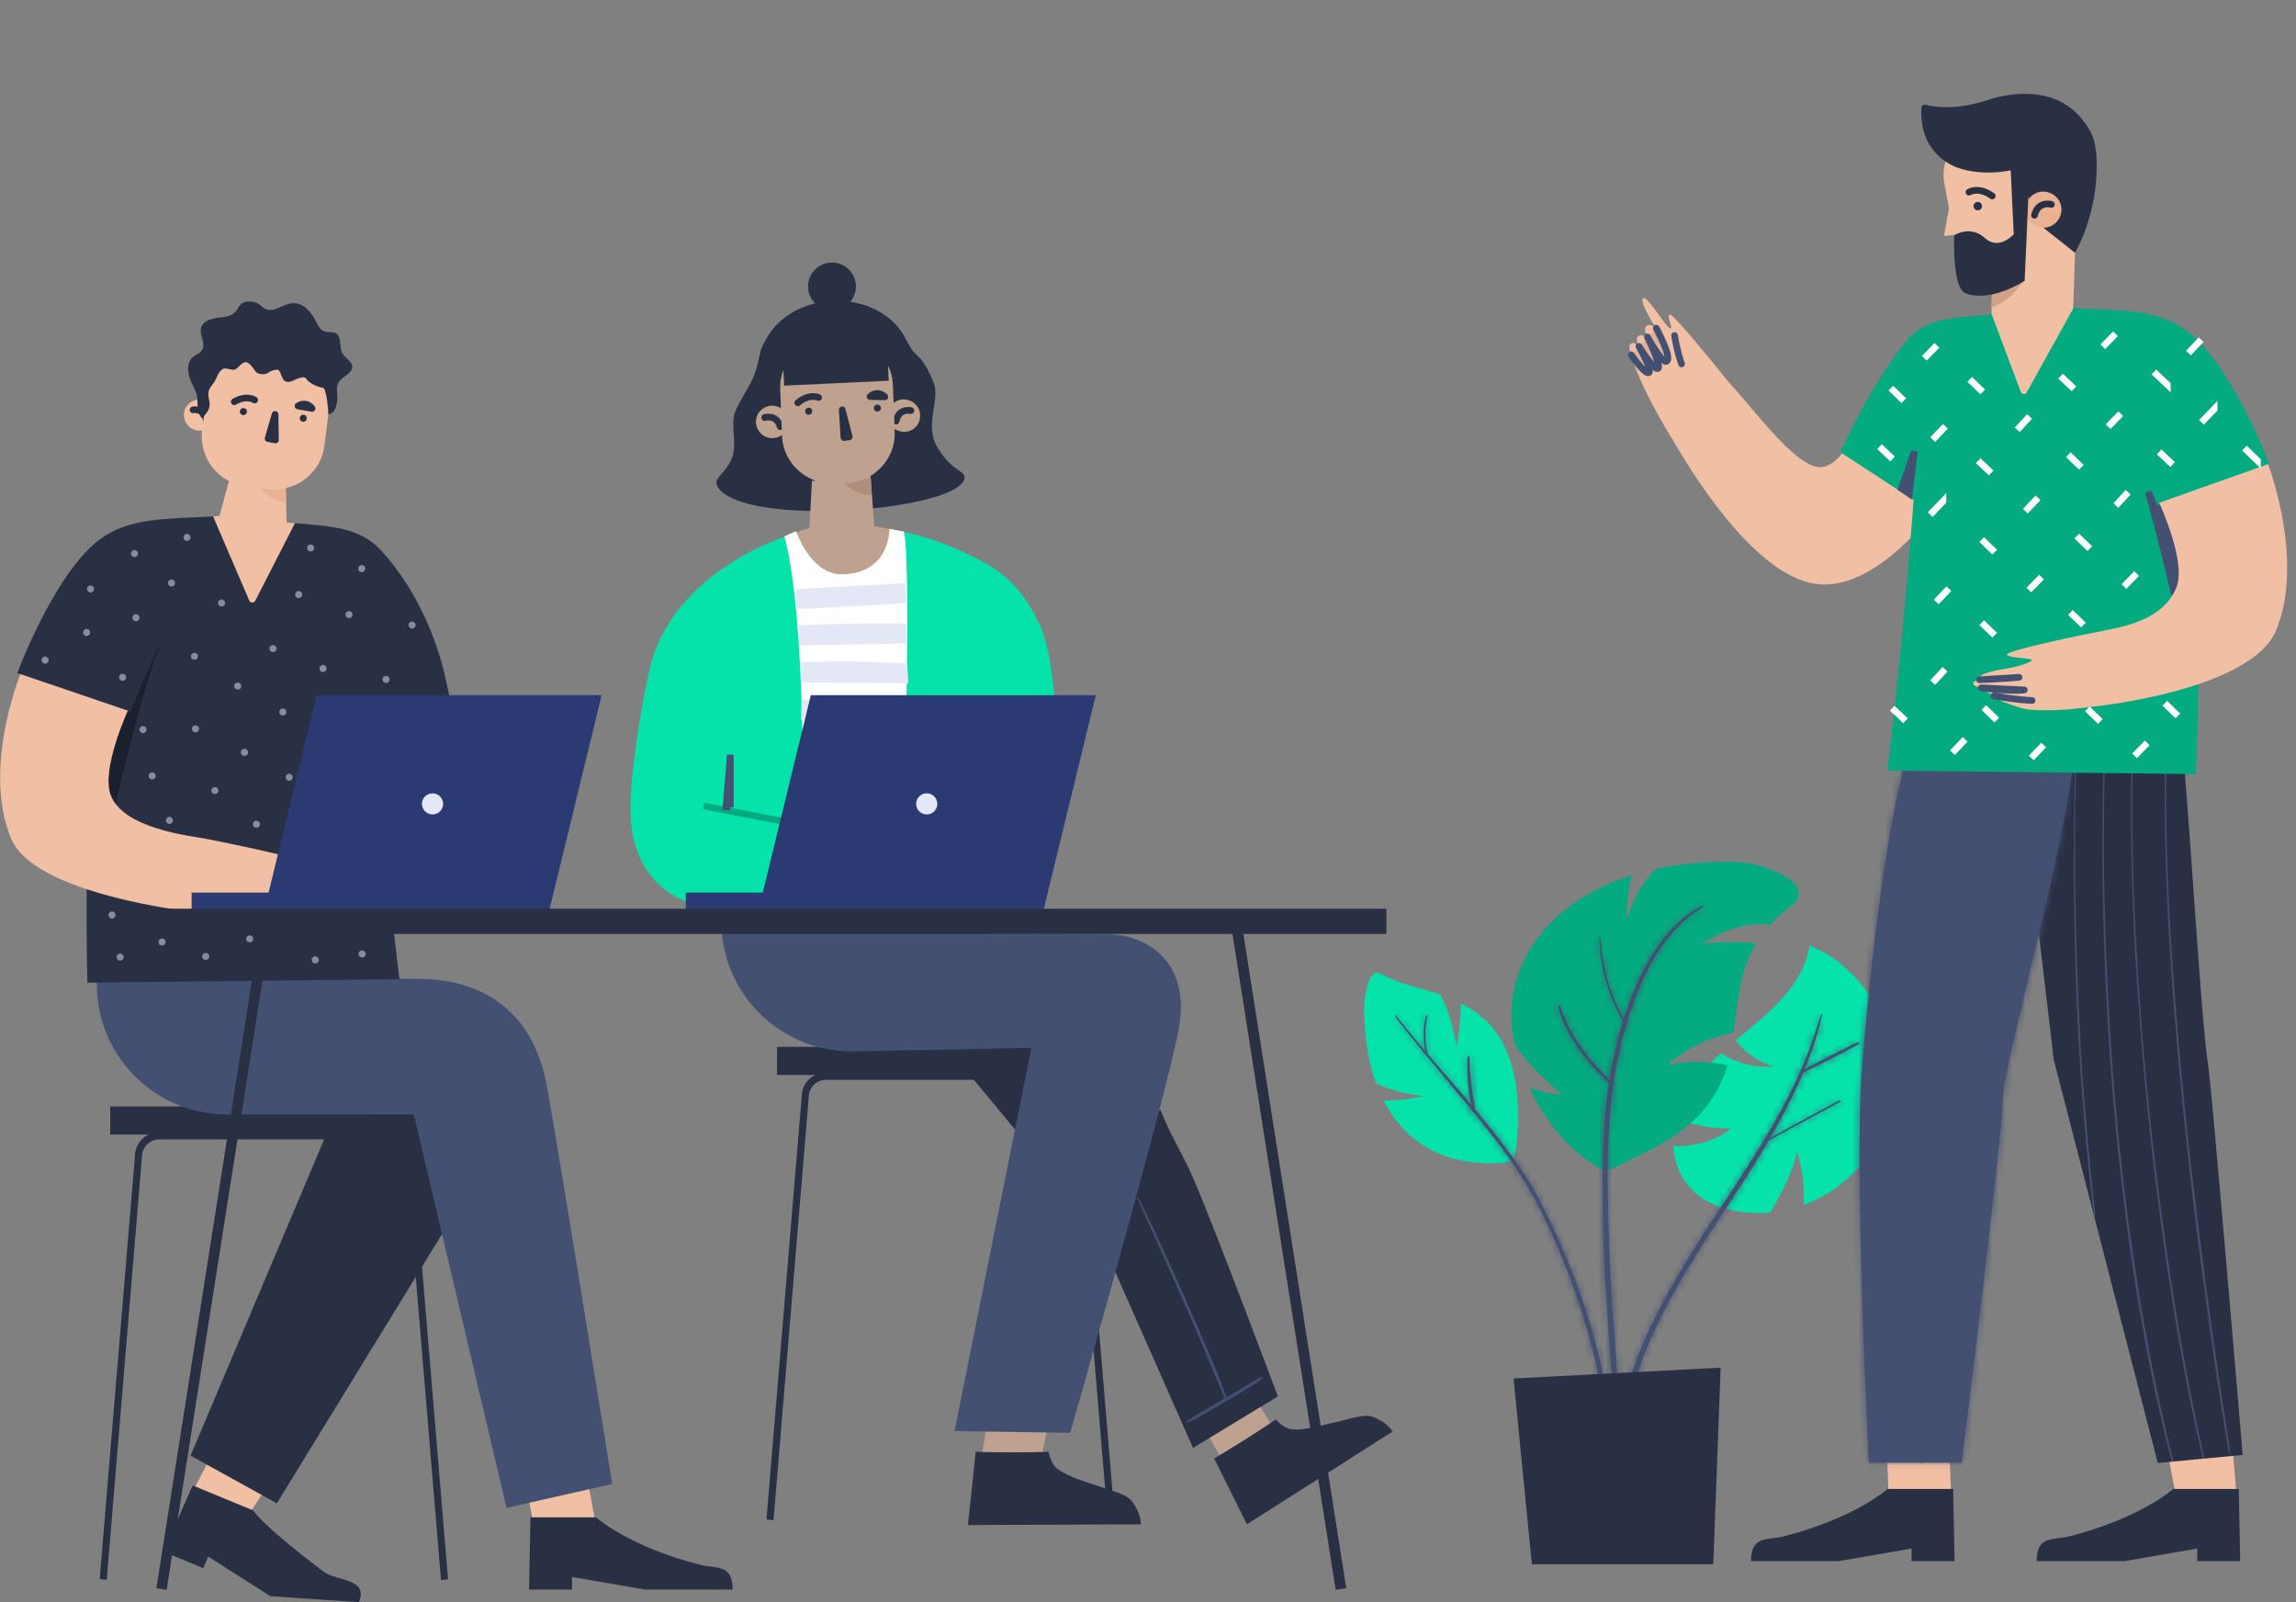 <svg viewBox="0 0 344 240" fill="none" xmlns="http://www.w3.org/2000/svg"><rect x="0" y="0" width="344" height="240" fill="#808080" stroke="none"/><g clip-path="url(#a)"><path d="m78.739 222.145 1.108 5.671 9.235-.472-.791-4.307" fill="#F0BFA4"/><path fill-rule="evenodd" clip-rule="evenodd" d="M89.24 227.239s4.75 4.358 15.569 7.142c2.375.63 4.961-.21 4.961 3.728H96.629l-10.924-1.89v1.89h-6.439l.212-10.818h9.763v-.052Z" fill="#293044"/><path d="M260.07 155.816c1.372 1.943 3.377 3.256 5.699 3.939-1.213.105-2.427 0-3.588-.21-1.531-.315-3.008-.893-4.328-1.786-3.008 2.731-5.647 5.724-6.702 9.663 1.267.578 2.639.998 3.958 1.261 1.425.262 2.85.42 4.275.367-2.481 1.943-5.594 2.731-8.708 2.626.317 4.569 3.166 8.508 9.024 9.663 1.847.368 3.747.473 5.542.263 1.688-2.836 3.272-5.882 4.01-9.086.792 2.574 1.161 5.304.95 7.983 6.439-2.363 11.769-8.088 13.299-15.703 2.006-9.978-4.274-19.956-12.401-23.159 0 .157-.053.262-.053.42-1.161 5.934-6.175 9.768-10.977 13.759Z" fill="#05E3AB"/><path d="M269.516 133.707c0 .735-.369 1.47-1.055 1.943-1.319.945-2.375 1.891-3.272 2.888a14.119 14.119 0 0 0-1.478-.105c-3.008 0-6.121 1.366-8.813 2.889 1.478-.105 2.955-.21 4.433-.21 1.267 0 2.48.052 3.747.262-2.533 4.202-2.691 8.771-3.325 13.287-3.641.735-7.283 2.416-9.974 4.936 1.478-.367 3.008-.525 4.591-.525 1.478 0 3.008.158 4.433.525-1.425 4.779-4.538 9.401-12.824 13.287-1.741.84-3.483 1.786-5.277 2.521-.053.052-.106.052-.211.105-.053-.053-.159-.053-.211-.105-5.067-2.836-8.866-7.51-11.136-12.446 1.584.525 3.272.84 5.014 1.05-2.744-2.153-5.172-4.622-7.177-7.405a22.03 22.03 0 0 1-.528-4.779c0-8.035 5.7-16.805 17.996-20.691a25.73 25.73 0 0 0-.686 5.986v.578a16.767 16.767 0 0 1 4.274-7.51c3.272-.735 6.967-1.103 11.03-1.103 4.803-.105 10.449 2.521 10.449 4.622Z" fill="#04AA80"/><path d="M227.456 167.422c0 2.101-.212 4.202-.634 6.25 0 .105-.052.157-.052.262h-.106c-1.108.21-2.217.315-3.378.315-7.81 0-13.035-3.623-15.99-9.4h.58c1.848 0 3.695-.263 5.489-.683-2.48-.21-4.908-.84-7.177-1.838-1.214-3.308-1.795-7.195-1.795-11.396 0-1.365.528-5.199 1.9-5.199.422 0 .897.263 1.267.473 2.058 1.155 5.119 1.733 8.233 2.783 1.319 2.468 2.005 5.094 2.427 7.878.422-2.049.633-4.149.633-6.25v-.315c4.645 2.258 8.603 6.67 8.603 17.12Z" fill="#05E3AB"/><mask id="b" fill="#fff"><path d="M272.841 151.982c-.739 2.259-1.478 4.569-2.375 6.775a73.01 73.01 0 0 1-3.061 6.512c-2.216 4.254-4.802 8.298-7.441 12.341-2.638 4.044-5.33 8.035-7.81 12.184-2.481 4.149-4.803 8.455-6.597 12.972-1.741 4.411-3.008 9.085-3.377 13.812-.053.577-.053 1.208-.053 1.785 0 .525.739.525.791 0 .106-1.208.159-2.416.317-3.571.158-1.155.369-2.363.581-3.519.475-2.31 1.161-4.568 1.952-6.827 1.636-4.516 3.853-8.875 6.28-13.024 2.428-4.148 5.067-8.14 7.705-12.184 2.639-4.043 5.225-8.087 7.441-12.341 1.109-2.101 2.164-4.254 3.061-6.407.897-2.153 1.742-4.411 2.322-6.722.159-.578.264-1.155.37-1.68.211-.211-.053-.263-.106-.106Z"/></mask><path d="M272.841 151.982c-.739 2.259-1.478 4.569-2.375 6.775a73.01 73.01 0 0 1-3.061 6.512c-2.216 4.254-4.802 8.298-7.441 12.341-2.638 4.044-5.33 8.035-7.81 12.184-2.481 4.149-4.803 8.455-6.597 12.972-1.741 4.411-3.008 9.085-3.377 13.812-.053.577-.053 1.208-.053 1.785 0 .525.739.525.791 0 .106-1.208.159-2.416.317-3.571.158-1.155.369-2.363.581-3.519.475-2.31 1.161-4.568 1.952-6.827 1.636-4.516 3.853-8.875 6.28-13.024 2.428-4.148 5.067-8.14 7.705-12.184 2.639-4.043 5.225-8.087 7.441-12.341 1.109-2.101 2.164-4.254 3.061-6.407.897-2.153 1.742-4.411 2.322-6.722.159-.578.264-1.155.37-1.68.211-.211-.053-.263-.106-.106Z" fill="#445072"/><path d="m267.405 165.269-.884-.466-.002.004.886.462Zm-21.848 37.497-.929-.369-.001.002.93.367Zm-3.377 13.812.995.091.002-.013-.997-.078Zm.738 1.785.995.1.002-.013-.997-.087Zm.898-7.09-.98-.201-.002.011-.002.011.984.179Zm1.952-6.827-.94-.34-.004.01.944.33Zm21.426-37.549-.884-.466-.002.004.886.462Zm5.383-13.129-.964-.264-.003.01-.003.01.97.244Zm.37-1.68-.706-.709-.215.214-.06.297.981.198Zm-1.056-.416c-.743 2.27-1.47 4.542-2.351 6.708l1.853.754c.913-2.246 1.664-4.595 2.399-6.841l-1.901-.621Zm-2.351 6.708c-.882 2.169-1.923 4.345-3.019 6.423l1.769.933c1.12-2.124 2.191-4.36 3.103-6.602l-1.853-.754Zm-3.021 6.427c-2.192 4.206-4.754 8.214-7.392 12.257l1.675 1.093c2.639-4.044 5.249-8.124 7.49-12.426l-1.773-.924Zm-7.392 12.257c-2.628 4.027-5.338 8.046-7.832 12.217l1.717 1.026c2.467-4.126 5.14-8.089 7.79-12.15l-1.675-1.093Zm-7.832 12.217c-2.494 4.172-4.845 8.53-6.667 13.116l1.858.738c1.767-4.447 4.059-8.702 6.526-12.828l-1.717-1.026Zm-6.668 13.118c-1.768 4.478-3.065 9.251-3.444 14.101l1.994.156c.359-4.604 1.595-9.179 3.31-13.523l-1.86-.734Zm-3.443 14.088c-.058.631-.057 1.308-.057 1.876h2c0-.587.001-1.17.048-1.694l-1.991-.182Zm-.057 1.876c0 .382.142.753.432 1.025.277.26.625.369.944.369.655 0 1.328-.472 1.41-1.294l-1.99-.2a.586.586 0 0 1 .58-.506c.127 0 .287.044.424.172.15.141.2.315.2.434h-2Zm2.788.087c.111-1.269.157-2.396.311-3.522l-1.982-.272c-.162 1.185-.222 2.474-.322 3.62l1.993.174Zm.311-3.522a80.8 80.8 0 0 1 .573-3.475l-1.967-.359a82.621 82.621 0 0 0-.588 3.562l1.982.272Zm.569-3.453c.463-2.252 1.134-4.464 1.917-6.698l-1.888-.661c-.8 2.283-1.501 4.586-1.988 6.956l1.959.403Zm1.913-6.688c1.609-4.441 3.795-8.743 6.203-12.86l-1.726-1.01c-2.446 4.181-4.694 8.597-6.357 13.189l1.88.681Zm6.203-12.86c2.413-4.122 5.035-8.09 7.68-12.142l-1.675-1.093c-2.633 4.035-5.288 8.05-7.731 12.225l1.726 1.01Zm7.68-12.142c2.639-4.044 5.249-8.124 7.49-12.426l-1.773-.924c-2.192 4.206-4.754 8.214-7.392 12.257l1.675 1.093Zm7.488-12.421c1.117-2.117 2.187-4.299 3.099-6.489l-1.846-.769c-.882 2.116-1.922 4.24-3.022 6.325l1.769.933Zm3.099-6.489c.906-2.173 1.771-4.483 2.369-6.863l-1.94-.488c-.563 2.242-1.386 4.448-2.275 6.582l1.846.769Zm2.364-6.843c.17-.62.284-1.246.385-1.747l-1.961-.395c-.11.549-.207 1.079-.353 1.614l1.929.528Zm.11-1.236c.112-.111.32-.349.367-.708a1.057 1.057 0 0 0-.634-1.111c-.633-.27-1.298.108-1.492.688l1.896.635a.878.878 0 0 1-1.188.517.944.944 0 0 1-.566-.984c.038-.295.2-.448.206-.454l1.411 1.417Z" fill="#445072" mask="url(#b)"/><mask id="c" fill="#fff"><path d="M254.951 135.702c-4.75 2.521-7.811 7.3-9.869 12.079-2.164 4.989-3.483 10.398-4.222 15.808-.686 5.356-.791 10.818-.739 16.227.053 6.145.37 12.289.792 18.433.369 5.515.844 11.029 1.372 16.491l.158 1.733c.053.525.898.525.845 0-.528-5.305-1.003-10.556-1.372-15.86a348.74 348.74 0 0 1-.95-18.171c-.159-5.567-.159-11.134.369-16.7.475-5.199 1.583-10.451 3.378-15.388 1.794-4.989 4.485-10.188 8.866-13.444.475-.367 1.002-.683 1.53-.998.158-.105 0-.315-.158-.21Z"/></mask><path d="M254.951 135.702c-4.75 2.521-7.811 7.3-9.869 12.079-2.164 4.989-3.483 10.398-4.222 15.808-.686 5.356-.791 10.818-.739 16.227.053 6.145.37 12.289.792 18.433.369 5.515.844 11.029 1.372 16.491l.158 1.733c.053.525.898.525.845 0-.528-5.305-1.003-10.556-1.372-15.86a348.74 348.74 0 0 1-.95-18.171c-.159-5.567-.159-11.134.369-16.7.475-5.199 1.583-10.451 3.378-15.388 1.794-4.989 4.485-10.188 8.866-13.444.475-.367 1.002-.683 1.53-.998.158-.105 0-.315-.158-.21Z" fill="#445072"/><path d="m254.951 135.702.469.884.043-.023.041-.027-.553-.834Zm-9.869 12.079.917.398.002-.002-.919-.396Zm-4.222 15.808-.991-.136-.001.009.992.127Zm-.739 16.227 1-.008v-.002l-1 .01Zm.792 18.433.998-.066v-.002l-.998.068Zm1.372 16.491.996-.091-.001-.006-.995.097Zm.158 1.733-.996.091.001.009.995-.1Zm.845 0-.995.099v.001l.995-.1Zm-1.372-15.86.997-.07v-.009l-.997.079Zm-.95-18.171.999-.026v-.002l-.999.028Zm.369-16.7.996.094v-.003l-.996-.091Zm3.378-15.388.939.342.002-.003-.941-.339Zm8.866-13.444.596.803.008-.006.008-.006-.612-.791Zm1.53-.998.513.859.02-.012.02-.013-.553-.834Zm-.627-1.093c-5.049 2.68-8.227 7.711-10.318 12.567l1.837.791c2.025-4.703 4.968-9.229 9.419-11.591l-.938-1.767Zm-10.317 12.564c-2.209 5.093-3.548 10.595-4.296 16.07l1.982.271c.73-5.343 2.03-10.659 4.148-15.545l-1.834-.796Zm-4.297 16.079c-.695 5.424-.8 10.939-.747 16.364l2-.02c-.052-5.394.054-10.802.731-16.09l-1.984-.254Zm-.747 16.363c.053 6.172.371 12.338.794 18.493l1.996-.137c-.422-6.134-.737-12.257-.79-18.373l-2 .017Zm.794 18.491c.37 5.527.846 11.051 1.375 16.52l1.99-.193a560.44 560.44 0 0 1-1.369-16.46l-1.996.133Zm1.374 16.515.159 1.733 1.991-.182-.158-1.733-1.992.182Zm.159 1.742c.092.913.886 1.293 1.457 1.293.298 0 .658-.091.951-.356.324-.294.469-.712.427-1.137l-1.99.2a.668.668 0 0 1 .222-.547.586.586 0 0 1 .39-.16c.091 0 .202.027.308.108.123.094.21.242.225.399l-1.99.2Zm2.835-.199c-.527-5.299-1.001-10.54-1.37-15.831l-1.995.139c.37 5.318.846 10.58 1.375 15.89l1.99-.198Zm-1.37-15.84a347.75 347.75 0 0 1-.948-18.118l-1.999.052c.159 6.057.476 12.166.953 18.223l1.994-.157Zm-.948-18.12c-.158-5.551-.156-11.071.366-16.578l-1.991-.189c-.534 5.627-.533 11.241-.374 16.823l1.999-.056Zm.366-16.581c.468-5.122 1.559-10.288 3.321-15.137l-1.879-.683c-1.826 5.024-2.952 10.361-3.434 15.638l1.992.182Zm3.323-15.14c1.772-4.928 4.379-9.901 8.521-12.98l-1.193-1.605c-4.618 3.433-7.394 8.858-9.21 13.908l1.882.677Zm8.537-12.992c.419-.324.893-.609 1.431-.93l-1.026-1.717c-.518.309-1.099.655-1.629 1.065l1.224 1.582Zm1.471-.955a1.122 1.122 0 0 0 .285-1.619 1.14 1.14 0 0 0-1.549-.258l1.106 1.667a.86.86 0 0 1-1.154-.206.874.874 0 0 1-.165-.659.865.865 0 0 1 .371-.592l1.106 1.667Z" fill="#445072" mask="url(#c)"/><mask id="d" fill="#fff"><path d="M239.646 140.534a24.9 24.9 0 0 0 3.589 12.499c.053.105.264 0 .211-.105a28.577 28.577 0 0 1-3.641-12.394c-.053-.105-.159-.105-.159 0Zm-6.121 10.136c.052.892.474 1.838.844 2.625.369.893.792 1.734 1.319 2.521.897 1.523 2.006 2.941 3.219 4.254.687.735 1.373 1.471 2.111 2.153.159.158.423-.105.264-.262-1.161-1.261-2.427-2.521-3.483-3.887-1.108-1.417-2.111-2.94-2.902-4.516a45.376 45.376 0 0 1-.634-1.523c-.211-.473-.316-.998-.58-1.47-.106 0-.158.052-.158.105Zm-24.488 1.575c1.214 1.733 2.586 3.309 3.906 4.937 1.53 1.89 3.113 3.728 4.644 5.619 3.166 3.729 6.28 7.51 9.077 11.501 3.008 4.359 5.33 9.138 7.335 14.022 1.9 4.674 3.536 9.505 4.75 14.442a72.58 72.58 0 0 1 1.742 9.558c.052.262.105.473.158.735 0 .315.528.315.528 0 0-.21.053-.473 0-.735 0-.263-.053-.578-.053-.84a26.984 26.984 0 0 0-.264-2.048c-.264-1.786-.633-3.519-1.055-5.252a97.567 97.567 0 0 0-4.381-13.969c-1.108-2.784-2.269-5.462-3.588-8.141-1.109-2.258-2.27-4.463-3.694-6.564-2.692-4.044-5.806-7.773-8.919-11.449-3.061-3.571-6.175-7.089-9.13-10.766-.317-.367-.581-.735-.897-1.102-.053-.158-.211-.053-.159.052Z"/></mask><path d="M239.646 140.534a24.9 24.9 0 0 0 3.589 12.499c.053.105.264 0 .211-.105a28.577 28.577 0 0 1-3.641-12.394c-.053-.105-.159-.105-.159 0Zm-6.121 10.136c.052.892.474 1.838.844 2.625.369.893.792 1.734 1.319 2.521.897 1.523 2.006 2.941 3.219 4.254.687.735 1.373 1.471 2.111 2.153.159.158.423-.105.264-.262-1.161-1.261-2.427-2.521-3.483-3.887-1.108-1.417-2.111-2.94-2.902-4.516a45.376 45.376 0 0 1-.634-1.523c-.211-.473-.316-.998-.58-1.47-.106 0-.158.052-.158.105Zm-24.488 1.575c1.214 1.733 2.586 3.309 3.906 4.937 1.53 1.89 3.113 3.728 4.644 5.619 3.166 3.729 6.28 7.51 9.077 11.501 3.008 4.359 5.33 9.138 7.335 14.022 1.9 4.674 3.536 9.505 4.75 14.442a72.58 72.58 0 0 1 1.742 9.558c.052.262.105.473.158.735 0 .315.528.315.528 0 0-.21.053-.473 0-.735 0-.263-.053-.578-.053-.84a26.984 26.984 0 0 0-.264-2.048c-.264-1.786-.633-3.519-1.055-5.252a97.567 97.567 0 0 0-4.381-13.969c-1.108-2.784-2.269-5.462-3.588-8.141-1.109-2.258-2.27-4.463-3.694-6.564-2.692-4.044-5.806-7.773-8.919-11.449-3.061-3.571-6.175-7.089-9.13-10.766-.317-.367-.581-.735-.897-1.102-.053-.158-.211-.053-.159.052Z" fill="#445072"/><path d="M239.646 140.534h-1v.012l1-.012Zm3.589 12.499.893-.449-.018-.036-.021-.035-.854.52Zm.211-.105.894-.449-.011-.022-.012-.021-.871.492Zm-3.641-12.394.998-.06-.013-.205-.092-.184-.893.449Zm-5.436 12.761.924-.382-.009-.021-.01-.021-.905.424Zm1.319 2.521.862-.507-.015-.025-.016-.024-.831.556Zm3.219 4.254-.734.679.003.003.731-.682Zm2.111 2.153.706-.709-.013-.013-.014-.012-.679.734Zm.264-.262-.735.677.015.016.015.016.705-.709Zm-3.483-3.887.791-.611-.003-.004-.788.615Zm-2.902-4.516-.913.408.009.021.01.02.894-.449Zm-.634-1.523.928-.373-.007-.017-.008-.018-.913.408Zm-.58-1.47.873-.488-.286-.512h-.587v1Zm-20.74 6.617.777-.63-.777.63Zm4.644 5.619-.777.629.007.009.008.009.762-.647Zm9.077 11.501.823-.568-.004-.006-.819.574Zm7.335 14.022.927-.377-.001-.003-.926.38Zm4.75 14.442-.971.239.001.005.97-.244Zm1.742 9.558-.994.113.005.042.008.042.981-.197Zm.158.735h1v-.099l-.02-.098-.98.197Zm.528-.735h-1v.099l.019.098.981-.197Zm-.053-.84h1v-.039l-.003-.038-.997.077Zm-.264-2.048-.989.146.001.006.988-.152Zm-1.055-5.252-.975.226.003.011.972-.237Zm-4.381-13.969.93-.37h-.001l-.929.37Zm-3.588-8.141-.898.441.001.001.897-.442Zm-3.694-6.564-.833.554.005.007.828-.561Zm-8.919-11.449.763-.646-.004-.004-.759.65Zm-9.13-10.766.779-.626-.01-.013-.011-.013-.758.652Zm-.897-1.102-.948.317.062.186.128.149.758-.652Zm29.45-11.647a25.891 25.891 0 0 0 3.735 13.007l1.708-1.04a23.9 23.9 0 0 1-3.443-11.991l-2 .024Zm3.695 12.936c.188.373.534.549.833.586.265.033.493-.035.651-.114a1.14 1.14 0 0 0 .485-.453c.152-.264.218-.648.03-1.022l-1.788.898a.924.924 0 0 1 .024-.872.85.85 0 0 1 .845-.422c.247.031.546.18.707.501l-1.787.898Zm1.976-1.046c-2.088-3.698-3.259-7.752-3.514-11.962l-1.997.12c.273 4.507 1.529 8.857 3.769 12.825l1.742-.983Zm-3.619-12.351c-.123-.245-.443-.63-.992-.63-.301 0-.607.13-.817.387a1.094 1.094 0 0 0-.243.692h2a.909.909 0 0 1-.208.573.945.945 0 0 1-.732.348.883.883 0 0 1-.795-.472l1.787-.898Zm-8.172 10.644c.066 1.114.58 2.229.938 2.991l1.81-.849c-.381-.813-.712-1.589-.751-2.26l-1.997.118Zm.919 2.949c.387.936.839 1.838 1.412 2.695l1.662-1.113c-.482-.719-.875-1.498-1.226-2.347l-1.848.765Zm1.382 2.646c.941 1.598 2.096 3.073 3.346 4.425l1.469-1.358c-1.178-1.273-2.239-2.634-3.092-4.082l-1.723 1.015Zm3.349 4.428c.682.731 1.393 1.494 2.164 2.206l1.357-1.469c-.707-.654-1.368-1.361-2.058-2.101l-1.463 1.364Zm2.137 2.18c.259.258.608.37.946.333.306-.034.55-.182.715-.346.166-.164.315-.409.35-.718a1.155 1.155 0 0 0-.336-.949l-1.411 1.418a.848.848 0 0 1-.241-.691.8.8 0 0 1 .228-.478.797.797 0 0 1 .475-.224.844.844 0 0 1 .685.237l-1.411 1.418Zm1.705-1.649c-1.202-1.304-2.407-2.5-3.428-3.82l-1.582 1.223c1.091 1.411 2.418 2.736 3.539 3.952l1.471-1.355Zm-3.431-3.824c-1.076-1.377-2.04-2.844-2.797-4.35l-1.787.898c.827 1.645 1.868 3.224 3.008 4.683l1.576-1.231Zm-2.777-4.309c-.202-.452-.406-.959-.619-1.488l-1.856.746c.21.521.428 1.065.649 1.558l1.826-.816Zm-.634-1.523c-.082-.183-.141-.371-.237-.652a5.468 5.468 0 0 0-.383-.898l-1.746.975c.085.154.154.332.237.573.075.217.174.529.303.818l1.826-.816Zm-1.493-2.062c-.367 0-1.158.248-1.158 1.105h2c0 .328-.17.585-.363.729a.812.812 0 0 1-.479.166v-2Zm-25.465 3.254c1.241 1.771 2.658 3.401 3.948 4.992l1.554-1.259c-1.349-1.664-2.677-3.186-3.864-4.881l-1.638 1.148Zm3.947 4.992c.771.952 1.555 1.89 2.332 2.821.779.933 1.553 1.86 2.313 2.798l1.554-1.258c-.771-.952-1.554-1.89-2.332-2.822a237.779 237.779 0 0 1-2.312-2.798l-1.555 1.259Zm4.66 5.637c3.162 3.724 6.251 7.476 9.02 11.428l1.638-1.148c-2.825-4.031-5.963-7.841-9.134-11.574l-1.524 1.294Zm9.016 11.422c2.952 4.278 5.243 8.985 7.233 13.834l1.851-.76c-2.021-4.92-4.374-9.77-7.438-14.21l-1.646 1.136Zm7.232 13.83c1.885 4.638 3.505 9.423 4.705 14.305l1.942-.478c-1.227-4.991-2.879-9.869-4.794-14.58l-1.853.753Zm4.706 14.31a71.502 71.502 0 0 1 1.718 9.427l1.987-.226a73.49 73.49 0 0 0-1.765-9.689l-1.94.488Zm1.731 9.511c.029.143.058.271.084.388.026.12.051.228.075.347l1.96-.394c-.028-.143-.057-.271-.083-.388a14.328 14.328 0 0 1-.075-.347l-1.961.394Zm.139.538c0 .391.178.735.46.96.256.204.553.276.804.276s.548-.072.804-.276a1.22 1.22 0 0 0 .46-.96h-2c0-.233.112-.459.294-.605a.713.713 0 0 1 .442-.159c.119 0 .284.034.441.159a.783.783 0 0 1 .295.605h-2Zm2.528 0c0-.078.007-.08.018-.295a2.53 2.53 0 0 0-.038-.637l-1.961.394c.002.01.007.044.002.137l-.011.164c-.005.062-.01.147-.01.237h2Zm0-.735c0-.186-.019-.378-.031-.511a4.031 4.031 0 0 1-.022-.329h-2c0 .185.018.377.03.511.015.155.023.252.023.329h2Zm-.056-.917c-.056-.728-.168-1.448-.273-2.124l-1.976.305c.106.69.206 1.334.255 1.973l1.994-.154Zm-.272-2.118c-.27-1.826-.646-3.591-1.073-5.342l-1.943.474c.418 1.715.78 3.416 1.038 5.161l1.978-.293Zm-1.07-5.331a98.613 98.613 0 0 0-4.425-14.113l-1.859.739a96.4 96.4 0 0 1 4.335 13.826l1.949-.452Zm-4.426-14.113c-1.115-2.802-2.287-5.505-3.62-8.212l-1.794.883c1.305 2.65 2.455 5.303 3.556 8.068l1.858-.739Zm-3.62-8.211c-1.114-2.272-2.3-4.527-3.764-6.685l-1.655 1.122c1.386 2.043 2.522 4.199 3.624 6.444l1.795-.881Zm-3.759-6.678c-2.727-4.098-5.876-7.867-8.988-11.541l-1.526 1.293c3.115 3.678 6.194 7.366 8.849 11.356l1.665-1.108Zm-8.992-11.545c-3.075-3.588-6.168-7.082-9.11-10.742l-1.558 1.253c2.968 3.693 6.102 7.235 9.15 10.79l1.518-1.301Zm-9.131-10.768a13.837 13.837 0 0 1-.422-.519c-.143-.181-.301-.381-.476-.584l-1.515 1.305c.142.165.274.333.421.519.144.181.302.382.476.584l1.516-1.305Zm-.707-.768a1.116 1.116 0 0 0-.557-.651 1.075 1.075 0 0 0-.956.001c-.475.237-.791.864-.487 1.469l1.787-.898c.251.5-.012 1.022-.409 1.22a.93.93 0 0 1-.826-.001.882.882 0 0 1-.448-.505l1.896-.635Z" fill="#445072" mask="url(#d)"/><mask id="e" fill="#fff"><path d="M221.07 166.53c-.211-1.366-.475-2.731-.633-4.097-.159-1.365-.212-2.678-.264-4.044 0-.21-.264-.21-.317 0-.106 2.731.106 5.567.897 8.193.106.21.317.105.317-.052Zm-7.125-8.508a11.292 11.292 0 0 1-.052-5.777c.052-.157-.159-.21-.212-.052-.527 1.943-.527 3.991.053 5.881.053.105.264.053.211-.052Zm55.941 2.783c2.902-1.418 5.805-2.836 8.602-4.411.158-.105 0-.368-.158-.263-2.956 1.366-5.753 2.889-8.603 4.359-.211.105 0 .42.159.315Zm-5.278 10.241 11.083-5.987c.158-.105 0-.315-.159-.21-3.694 1.996-7.388 3.991-11.082 6.039-.106 0 0 .211.158.158Z"/></mask><path d="M221.07 166.53c-.211-1.366-.475-2.731-.633-4.097-.159-1.365-.212-2.678-.264-4.044 0-.21-.264-.21-.317 0-.106 2.731.106 5.567.897 8.193.106.21.317.105.317-.052Zm-7.125-8.508a11.292 11.292 0 0 1-.052-5.777c.052-.157-.159-.21-.212-.052-.527 1.943-.527 3.991.053 5.881.053.105.264.053.211-.052Zm55.941 2.783c2.902-1.418 5.805-2.836 8.602-4.411.158-.105 0-.368-.158-.263-2.956 1.366-5.753 2.889-8.603 4.359-.211.105 0 .42.159.315Zm-5.278 10.241 11.083-5.987c.158-.105 0-.315-.159-.21-3.694 1.996-7.388 3.991-11.082 6.039-.106 0 0 .211.158.158Z" fill="#445072"/><path d="M221.07 166.53h1v-.077l-.012-.076-.988.153Zm-.897-8.141h-1v.039l1-.039Zm-.317 0-.97-.243-.025.101-.004.104.999.038Zm.897 8.193-.957.289.025.083.039.077.893-.449Zm-6.86-14.337-.949-.318-.012.037-.009.037.97.244Zm-.212-.052-.948-.318-.009.027-.008.028.965.263Zm.053 5.881-.956.294.025.08.038.075.893-.449Zm64.754-1.68.491.871.031-.018.031-.02-.553-.833Zm-.158-.263.419.908.07-.032.063-.042-.552-.834Zm-8.603 4.359.446.895.006-.003.007-.003-.459-.889Zm5.964 4.569.475.88.04-.022.038-.025-.553-.833Zm-.159-.21.476.88.04-.022.037-.025-.553-.833Zm-11.082 6.039v1h.259l.226-.125-.485-.875Zm-42.392-4.511c-.219-1.419-.472-2.716-.628-4.059l-1.987.23c.161 1.388.436 2.822.639 4.134l1.976-.305Zm-.628-4.059c-.153-1.322-.205-2.598-.258-3.967l-1.999.077c.053 1.362.107 2.711.27 4.12l1.987-.23Zm-.257-3.929a1.16 1.16 0 0 0-.326-.815 1.13 1.13 0 0 0-.813-.342 1.19 1.19 0 0 0-1.148.914l1.94.487a.812.812 0 0 1-.792.599.867.867 0 0 1-.62-.263.841.841 0 0 1-.241-.58h2Zm-2.316-.038c-.109 2.802.106 5.756.939 8.52l1.915-.578c-.75-2.487-.958-5.205-.856-7.865l-1.998-.077Zm1.003 8.68c.101.201.273.415.542.549.274.136.573.15.835.072.488-.146.833-.6.833-1.122h-2a.83.83 0 0 1 .595-.795.864.864 0 0 1 .628.054c.199.1.306.248.354.344l-1.787.898Zm-4.951-9.278a10.288 10.288 0 0 1-.047-5.264l-1.939-.488a12.285 12.285 0 0 0 .059 6.29l1.927-.538Zm-.068-5.19a1.1 1.1 0 0 0-.773-1.433 1.122 1.122 0 0 0-1.335.745l1.897.635a.878.878 0 0 1-1.045.561.905.905 0 0 1-.577-.45.885.885 0 0 1-.064-.694l1.897.636Zm-2.125-.633c-.573 2.113-.578 4.354.062 6.438l1.912-.587c-.521-1.697-.525-3.552-.043-5.326l-1.931-.525Zm.125 6.593c.327.651 1.004.643 1.28.574.17-.042.434-.151.628-.418.244-.333.265-.759.09-1.106l-1.787.898a.94.94 0 0 1 .083-.972.897.897 0 0 1 .503-.343c.17-.042.716-.076.99.469l-1.787.898Zm57.484 3.181c2.898-1.416 5.827-2.847 8.654-4.439l-.982-1.742c-2.767 1.558-5.643 2.964-8.55 4.384l.878 1.797Zm8.716-4.477c.658-.437.568-1.186.343-1.56a1.162 1.162 0 0 0-.626-.503 1.124 1.124 0 0 0-.981.134l1.105 1.667a.872.872 0 0 1-.754.097.822.822 0 0 1-.567-.898.855.855 0 0 1 .374-.603l1.106 1.666Zm-1.131-2.004c-2.982 1.378-5.817 2.921-8.641 4.378l.917 1.778c2.876-1.484 5.634-2.987 8.563-4.34l-.839-1.816Zm-8.628 4.372c-.321.16-.561.458-.626.832a1.214 1.214 0 0 0 .719 1.309c.3.127.704.141 1.064-.097l-1.106-1.667a.876.876 0 0 1 .821-.078.789.789 0 0 1 .472.876.853.853 0 0 1-.453.615l-.891-1.79Zm-4.198 12.331 11.082-5.987-.95-1.76-11.083 5.987.951 1.76Zm11.16-6.034a1.123 1.123 0 0 0 .285-1.619 1.14 1.14 0 0 0-1.549-.257l1.105 1.666a.858.858 0 0 1-1.153-.205.874.874 0 0 1 .206-1.251l1.106 1.666Zm-1.187-1.923a1160.832 1160.832 0 0 0-11.092 6.045l.97 1.749c3.688-2.045 7.378-4.038 11.073-6.034l-.951-1.76Zm-10.607 5.919a1.04 1.04 0 0 0-1.034.902 1.1 1.1 0 0 0 .202.78c.218.304.707.624 1.305.425l-.63-1.898a.844.844 0 0 1 .95.307.9.9 0 0 1 .156.646.964.964 0 0 1-.949.838v-2Z" fill="#445072" mask="url(#e)"/><path fill-rule="evenodd" clip-rule="evenodd" d="M229.514 234.328h27.178l1.108-29.461-31.031 1.628 2.745 27.833Z" fill="#293044"/><path d="M155.155 135.282c-7.124.526-15.726.683-15.726.683h-33.142s-11.98-.893-11.822-15.072c.053-5.514 1.425-14.127 2.797-20.377 3.378-15.334 21.374-20.48 21.374-20.48l12.982-.841s5.225.157 11.663 3.046c5.172 2.31 9.288 4.201 12.666 11.763 3.219 7.563 3.272 31.773-.792 41.278Z" fill="#05E3AB"/><path d="M140.326 66.8c-1.794-3.203.528-6.984-.422-9.4-1.847-4.62-2.533-3.57-3.642-5.619-1.108-2.048-2.48-3.046-2.48-3.046l-17.679.893s-1.742 1.05-2.217 3.256c-.95 4.411-1.003 3.466-3.536 8.298-1.161 2.205.264 5.146-.739 7.562-1.002 2.416-3.008 2.888-2.005 4.306 4.116 5.935 35.253 3.519 36.836-1.207.475-1.47-1.741-.893-4.116-5.042Z" fill="#293044"/><path d="m130.404 71.055.581 7.772 3.219.578s-1.214 6.722-6.28 7.825c-7.811 1.68-8.866-7.458-8.866-7.458l2.216-.682.37-7.037" fill="#BFA190"/><path d="M130.615 74.1s-2.269.368-4.433-1.995l4.275-.578.158 2.574Z" fill="#B18E7B"/><path d="M125.603 63.532c6.231-.286 11.09-4.652 10.853-9.75-.236-5.1-5.479-9.002-11.709-8.715-6.23.286-11.09 4.65-10.853 9.75.236 5.099 5.479 9.001 11.709 8.715Z" fill="#293044"/><path d="M113.411 64.017c.475 1.26 1.847 1.944 3.114 1.47 1.267-.472 1.953-1.837 1.478-3.098-.475-1.26-1.847-1.943-3.114-1.47-1.267.42-1.953 1.786-1.478 3.098Z" fill="#BFA190"/><path d="M114.572 62.547s1.742-.578 2.322 1.365" stroke="#293044" stroke-miterlimit="10" stroke-linecap="round" stroke-linejoin="round"/><path d="M137.793 62.862a2.366 2.366 0 0 1-2.955 1.733c-1.32-.315-2.111-1.628-1.742-2.94a2.366 2.366 0 0 1 2.955-1.734c1.267.315 2.059 1.628 1.742 2.941Z" fill="#BFA190"/><path d="M136.473 61.497s-1.794-.42-2.216 1.575" stroke="#293044" stroke-miterlimit="10" stroke-linecap="round" stroke-linejoin="round"/><path d="m126.763 72.368-1.794.052c-4.169.158-7.705-3.098-7.811-7.247l-.264-6.827c-.158-4.149 3.114-7.668 7.283-7.773l1.794-.052c4.169-.158 7.705 3.098 7.811 7.247l.264 6.827c.211 4.097-3.061 7.615-7.283 7.773Z" fill="#BFA190"/><path d="M122.647 59.553s-1.372-.682-3.114.788m6.65 1.05 1.055 4.044-.792.105-.263-4.149Zm4.169-1.995s1.055-1.05 2.216.052l-2.216-.052Z" stroke="#293044" stroke-miterlimit="10" stroke-linecap="round" stroke-linejoin="round"/><path d="M121.169 62.127a.527.527 0 0 0 .528-.525.527.527 0 0 0-1.056 0c0 .29.237.525.528.525Zm10.291-.473a.527.527 0 0 0 .528-.525.527.527 0 0 0-1.056 0c0 .29.237.525.528.525Zm-6.808-15.177a3.58 3.58 0 0 0 3.589-3.571 3.58 3.58 0 0 0-3.589-3.571 3.58 3.58 0 0 0-3.589 3.571 3.58 3.58 0 0 0 3.589 3.571Z" fill="#293044"/><path d="m117.475 57.768-.158-3.834c-.212-4.253 3.166-7.825 7.493-8.035 4.328-.21 8.022 3.046 8.18 7.3l.159 3.834-15.674.735Z" fill="#293044"/><path d="M135.418 79.615c-2.006-.315-2.164-.42-2.164-.42s.211 6.722-7.125 6.827c-4.696.052-6.86-6.46-6.86-6.46s-1.32.578-1.742.788c3.325 12.289 2.745 43.169 2.745 43.169l15.093 2.888c-.053.053 1.266-42.17.053-46.792Z" fill="#fff"/><path d="m105.442 120.735 33.248 6.46" stroke="#04AA80" stroke-miterlimit="10"/><path d="m109.428 120.922-.649-.061.649-7.795v7.856Zm37.086 7.342-1.389-.391 1.027-16.591.362 16.982Z" fill="#445072" stroke="#445072"/><path d="M138.742 135.912c1.847.053 12.086-.157 12.086-.157s2.216-.105 2.638-.473c.95-.84-.158-.893-1.108-.893.528-.052 3.589.053 3.694-.525 0-.105 0-.157-.105-.262.633 0 1.002-.053 1.108-.21.105-.316-.317-.683-1.056-1.051-.105-.315-.633-.84-1.424-1.365-.264-.998-3.958-2.889-4.592-3.204-3.061-1.523-8.074-.472-11.241-.63v8.77Z" fill="#DEB097"/><path d="M151.039 134.285c.475 0 1.53 0 1.953.052m2.955-.788s-3.641-.682-5.752-.945l5.752.945Zm0-1.208s-3.958-1.47-6.069-1.68l6.069 1.68Zm-1.531-1.575s-3.377-1.418-5.33-1.891l5.33 1.891Z" stroke="#445072" stroke-miterlimit="10" stroke-linecap="round" stroke-linejoin="round"/><path d="m137.054 126.985-.475 9.085" stroke="#04AA80" stroke-miterlimit="10"/><path d="M120.324 117.794c4.803.105 15.199.315 15.199.315m-16.307-28.358c5.489-.316 10.977-.578 16.466-.893l-16.466.893Zm.528 5.409c5.33-.21 10.66-.315 16.043-.263l-16.043.263Zm.316 5.566c4.539-.21 9.078-.21 13.616.106.739.052 1.478.105 2.217 0l-15.833-.106Zm0 5.567 15.885.42-15.885-.42Zm-.052 5.882c5.224.053 10.449.053 15.674.105l-15.674-.105Z" stroke="#E4E7F6" stroke-width="3" stroke-miterlimit="10"/><path d="M120.113 123.414v-.158l15.463-.21v1.103l-10.977.105-4.486-.84Z" fill="#E4E7F6"/><path d="M161.752 164.324c0-1.471-.844-2.679-2.058-3.309h5.752v-4.201h-49.027v4.201h5.753a3.63 3.63 0 0 0-2.059 3.256l-5.277 63.335 1.055.105 5.278-63.335c0-1.47 1.161-2.626 2.639-2.626h34.25c1.477 0 2.639 1.156 2.639 2.679l5.277 63.335 1.055-.105-5.277-63.335Zm-99.901 8.928c0-1.471-.844-2.679-2.058-3.309h5.752v-4.201H16.518v4.201h5.752a3.63 3.63 0 0 0-2.058 3.256l-5.277 63.335 1.055.105 5.278-63.335a2.607 2.607 0 0 1 2.639-2.626h34.25c1.478 0 2.639 1.156 2.639 2.679l5.277 63.334 1.055-.105-5.277-63.334Z" fill="#293044"/><path d="M156.263 136.648h-42.694l7.916-32.508h42.694l-7.916 32.508Z" fill="#2C3A73"/><path d="M120.008 133.707h-17.257v2.888h17.257v-2.888Z" fill="#2C3A73"/><path d="M138.848 121.996a1.58 1.58 0 0 0 1.583-1.576c0-.87-.708-1.575-1.583-1.575a1.58 1.58 0 0 0-1.583 1.575c0 .87.709 1.576 1.583 1.576Z" fill="#E4E7F6"/><path d="m31.611 218.101-2.585 5.041 8.654 3.099 2.428-3.676" fill="#F0BFA4"/><path fill-rule="evenodd" clip-rule="evenodd" d="M37.891 226.241s1.69 2.521 10.608 9.19c1.953 1.471 6.755.945 5.277 4.569l-13.246-.893-9.34-5.934-.74 1.733-5.963-2.468 4.38-9.926 9.024 3.729Z" fill="#293044"/><path d="m54.357 156.972-25.806 61.076 12.93 7.142 35.569-57.978-22.693-10.24Z" fill="#293044"/><path d="m59.001 166.319 7.178 18.801-3.114-19.851-4.064 1.05Z" fill="#293044"/><path d="M15.013 147.466v-.34H62.59c4.465 0 8.677 1.046 12.023 3.55 3.338 2.498 5.868 6.485 6.905 12.473v.002c1.082 6.087 3.508 20.892 5.666 34.181a14654.056 14654.056 0 0 1 3.715 23.004l.243 1.514.011.067-14.89 3.359-13.767-58.441-.09-.385H34.091c-10.545 0-19.08-8.497-19.08-18.984Z" fill="#445072" stroke="#445072"/><path d="m33.353 77.252-1.794.157 7.44 18.223 7.653-16.963-3.747-.42-9.552-.997Z" fill="#F0BFA4"/><path d="m31.928 77.357 5.436 12.656c.211.368.739.315.897-.052l5.91-11.554s9.764 1.26 11.664 26.888c1.742 23.528 4.01 41.383 4.01 41.383l-46.757.526s-.58-23.738.897-39.02c1.53-15.755 4.117-27.204 17.943-30.827Z" fill="#293044"/><path d="M44.172 78.355c5.172.472 9.657.577 12.877 4.043 6.121 6.67 8.443 14.547 9.13 16.91.686 2.364 1.372 6.25 1.372 6.25l-14.144 2.206-9.235-29.41Zm-12.244-.998c-7.124.367-12.613.21-16.94 3.413-6.86 5.094-12.402 20.062-12.402 20.062l16.73 5.724 9.657-14.232" fill="#293044"/><path opacity=".5" d="M20.16 83.449a.527.527 0 0 0 .527-.525.527.527 0 0 0-1.055 0c0 .29.236.525.528.525Zm7.863-2.416a.527.527 0 0 0 .528-.525.527.527 0 0 0-.528-.525.527.527 0 0 0-.528.525c0 .29.237.525.528.525Zm-2.322 6.827a.527.527 0 0 0 .528-.525.527.527 0 0 0-1.056 0c0 .29.237.525.528.525Zm7.494 2.994a.527.527 0 0 0 .528-.526.527.527 0 0 0-1.056 0c0 .29.237.526.528.526Zm11.557-1.26a.527.527 0 0 0 .528-.526.527.527 0 0 0-1.055 0c0 .29.236.525.527.525Zm7.547 2.993a.527.527 0 0 0 .528-.526.527.527 0 0 0-1.056 0c0 .29.237.526.528.526Zm1.9-6.88a.527.527 0 0 0 .528-.525.527.527 0 0 0-1.056 0c0 .29.237.525.528.525Zm-13.3 11.974a.527.527 0 0 0 .529-.525.527.527 0 0 0-1.055 0c0 .29.236.525.527.525Zm7.495 2.993a.526.526 0 0 0 .528-.525.527.527 0 0 0-1.056 0c0 .29.236.525.528.525Zm13.352-6.512a.527.527 0 0 0 .527-.525.527.527 0 0 0-1.056 0c0 .29.237.525.529.525Zm-3.906 8.14a.526.526 0 0 0 .528-.525.526.526 0 0 0-.528-.525.526.526 0 0 0-.527.525c0 .29.236.525.527.525Zm-22.218.998a.526.526 0 0 0 .528-.525.526.526 0 0 0-.527-.525.526.526 0 0 0-.528.525c0 .29.236.525.528.525Zm6.755 3.886a.526.526 0 0 0 .528-.525.526.526 0 0 0-.528-.525.526.526 0 0 0-.527.525c0 .29.236.525.527.525Zm-20.95 2.626a.526.526 0 0 0 .527-.525.526.526 0 0 0-.528-.525.526.526 0 0 0-.527.525c0 .29.236.525.527.525Zm7.863-.105a.526.526 0 0 0 .527-.525.526.526 0 0 0-.527-.525.526.526 0 0 0-.528.525c0 .29.236.525.528.525Zm7.335 3.519a.526.526 0 1 0 0-1.051.526.526 0 1 0 0 1.051Zm6.703 3.728a.526.526 0 0 0 .527-.525.526.526 0 0 0-.527-.525.526.526 0 0 0-.528.525c0 .29.236.525.528.525Zm-26.546 20.639a.526.526 0 0 0 .528-.525.526.526 0 0 0-.528-.525.526.526 0 0 0-.527.525c0 .29.236.525.527.525Zm7.494 4.044a.526.526 0 0 0 .528-.525.526.526 0 0 0-.528-.525.526.526 0 0 0-.528.525c0 .29.237.525.528.525Zm6.544 2.153a.526.526 0 0 0 .528-.525.526.526 0 0 0-.528-.525.526.526 0 0 0-.528.525c0 .29.237.525.528.525Zm6.597-2.626a.526.526 0 0 0 .527-.525.526.526 0 0 0-.527-.525.526.526 0 0 0-.528.525c0 .29.236.525.528.525Zm9.816 3.151a.526.526 0 0 0 .528-.525.526.526 0 0 0-.528-.525.526.526 0 0 0-.528.525c0 .29.236.525.528.525Zm7.019-.893a.526.526 0 0 0 .527-.525.526.526 0 0 0-.527-.525.526.526 0 0 0-.528.525c0 .29.236.525.528.525Zm-40.689-54.67a.527.527 0 0 0 .528-.524.527.527 0 0 0-1.056 0c0 .29.237.525.528.525Zm6.808 4.307a.527.527 0 0 0 .528-.525.527.527 0 0 0-1.056 0c0 .29.236.525.528.525Zm-7.388 2.206a.527.527 0 0 0 .527-.525.527.527 0 0 0-1.055 0c0 .29.236.525.527.525Zm5.382 6.722a.526.526 0 0 0 .528-.525.526.526 0 0 0-.528-.525.526.526 0 0 0-.527.525c0 .29.236.525.527.525Zm-11.61-2.573a.527.527 0 0 0 .528-.525.527.527 0 0 0-1.056 0c0 .29.237.525.528.525Zm22.376-.578a.527.527 0 0 0 .528-.525.527.527 0 0 0-1.055 0c0 .29.236.525.527.525ZM46.547 82.61a.527.527 0 0 0 .527-.526.527.527 0 0 0-1.055 0c0 .29.236.525.528.525Zm-28.551 61.286a.526.526 0 0 0 .528-.525.526.526 0 0 0-.528-.525.526.526 0 0 0-.528.525c0 .29.237.525.528.525Zm14.196-24.945a.526.526 0 0 0 .528-.525.526.526 0 0 0-.528-.525.526.526 0 0 0-.528.525c0 .29.237.525.528.525Zm-9.394-2.206a.526.526 0 0 0 .528-.525.526.526 0 0 0-.528-.525.526.526 0 0 0-.527.525c0 .29.236.525.527.525Zm2.586 6.67a.527.527 0 0 0 .528-.525.527.527 0 0 0-1.055 0c0 .289.236.525.527.525Zm13.035.577a.526.526 0 0 0 .528-.525.526.526 0 0 0-.528-.525.526.526 0 0 0-.527.525c0 .29.236.525.527.525Z" fill="#E4E7F6"/><path d="M15.621 118.319c.633-5.671 3.43-11.711 3.43-11.711l.423.105s2.955-7.142 4.75-10.766c0 0-2.798 6.407-7.284 26.154l-1.319-3.782Z" fill="#1B202E"/><path d="M1.689 125.672c3.8 8.98 30.503 11.396 31.822 11.501 2.164.315 5.489.63 8.972.368.686-.053 4.75-1.208 5.277-2.154.897-.367 1.53-.735 1.69-1.05.79-.21 1.318-.473 1.318-.788 0-.21-.422-.367-1.002-.472.105-.053.158-.158.158-.21 0-.631-2.164-1.156-3.536-1.366-1.53-.21-4.222-.893-4.38-1.365-.106-.368 3.536-.21 3.694-.841.158-.63-12.243-3.15-14.724-3.623-2.48-.473-12.56-1.523-14.407-6.617-1.425-3.886 2.586-12.604 2.586-12.604L3.06 100.989s-5.805 14.18-1.372 24.683Z" fill="#F0BFA4"/><path d="M47.55 135.492s-3.642.631-5.7.683m7.863-3.098s-3.8-.158-5.91-.368l5.91.368Zm-.264 1.207s-4.274.578-6.438.316l6.438-.316Z" stroke="#445072" stroke-miterlimit="10" stroke-linecap="round" stroke-linejoin="round"/><path d="M82.222 136.648H39.528l7.916-32.508h42.694l-7.916 32.508Z" fill="#2C3A73"/><path d="M45.966 133.707H28.709v2.888h17.257v-2.888Z" fill="#2C3A73"/><path d="M64.806 121.996a1.58 1.58 0 0 0 1.584-1.576c0-.87-.709-1.575-1.584-1.575-.874 0-1.583.705-1.583 1.575s.709 1.576 1.584 1.576Z" fill="#E4E7F6"/><path d="m42.8 72.42.158 6.25s-1.794 3.15-5.805 2.468c-4.01-.683-4.275-3.834-4.275-3.834l1.584-5.83" fill="#F0BFA4"/><path d="M42.852 75.256s-2.48-.21-3.852-2.153h3.8l.052 2.153Z" fill="#EAB292"/><path d="M27.6 62.6c.212 1.26 1.478 2.1 2.745 1.89 1.266-.21 2.11-1.47 1.9-2.73-.212-1.261-1.478-2.102-2.745-1.891-1.319.262-2.163 1.47-1.9 2.73Z" fill="#F0BFA4"/><path d="M28.92 61.392s1.741-.316 2.005 1.628" stroke="#293044" stroke-miterlimit="10" stroke-linecap="round" stroke-linejoin="round"/><path d="m40.108 73.26-3.271-.42a7.536 7.536 0 0 1-6.545-8.455l1.109-8.718c.527-4.148 4.327-7.037 8.496-6.512l3.272.42a7.536 7.536 0 0 1 6.544 8.456l-1.108 8.717c-.528 4.15-4.327 7.037-8.496 6.512Z" fill="#F0BFA4"/><path d="M38.156 59.921s-1.161-.84-3.061.263m6.121 1.89.053 3.834-1.108-.21 1.055-3.623Zm3.43-1.26s1.162-.84 2.112.368l-2.111-.368Z" stroke="#293044" stroke-miterlimit="10" stroke-linecap="round" stroke-linejoin="round"/><path d="M36.467 62.18a.527.527 0 0 0 .528-.526.527.527 0 0 0-1.056 0c0 .29.236.525.528.525Zm8.971.997a.527.527 0 0 0 .528-.525.527.527 0 0 0-1.055 0c0 .29.236.525.527.525Z" fill="#293044"/><path d="M48.394 58.083c-1.056-.105-2.27-.893-2.48-1.313-.37-.63-1.636.105-2.164.315-1.108.42-1.372-.315-1.53-.682-.423-1.103-.423-1.103-1.215-.946-.791.158-.95.736-1.9.578-.738-.105-.79-.368-1.213-.945-.475-.578-.897-1.103-1.53-.683-.37.21-.74.788-1.162.945-.422.158-1.16-.21-1.583-.157-.528.052-1.002.945-1.214 1.47-.475 1.156-1.372 1.366-1.16 2.784.052.42.21.84.158 1.313-.053.735-.634 1.365-1.161 1.89-.792-1.05-.58-1.89-.686-3.046-.106-1.05-.74-1.89-1.109-2.94-.37-1.104-.422-2.522.475-3.204.475-.368 1.109-.525 1.372-1.05.528-.946-.263-1.944-.21-2.994 0-.788.738-1.365 1.477-1.575.739-.21 1.003-.263 1.794-.316.792-.105 1.584-.315 2.006-.945.21-.263.37-.525.527-.788.74-.945 2.111-.63 2.692-.367.422.21.739.63 1.161.84 1.267.63 2.639-.735 4.064-.84 1.583-.158 2.85 1.313 3.535 2.73.317.578.634 1.261 1.214 1.471.58.21 1.267 0 1.794.315.898.578.423 2.048.95 2.994.423.735 1.425 1.155 1.478 1.943.053 1.102-1.53 1.47-2.058 2.415-.475.84-.053 1.891-.211 2.889-.159.893-.422 1.733-1.32 1.89.053-.262-.263-3.938-.791-3.99Z" fill="#293044"/><path d="m334.587 217.891.475 5.671-9.236-.472-.844-4.307 9.605-.892Zm-42.483.42.211 5.251-9.394-.472-.158-4.307" fill="#F0BFA4"/><path d="m323.293 219.151 12.718-1.208s-4.644-55.247-5.171-58.346c-1.267-8.035-3.378-48.21-4.486-53.041h-24.751s5.013 43.326 6.122 52.254" fill="#293044"/><path d="m310.891 111.23-3.167 47.685-2.322-22.687 5.489-24.998Z" fill="#293044"/><mask id="f" fill="#fff"><path d="M286.826 109.392c-3.483 10.66-5.911 27.886-7.811 49.943-1.319 15.282 1.003 59.763 1.003 59.763h13.88s6.174-49.365 6.174-54.617c0-5.251 11.558-44.849 10.819-55.93"/></mask><path d="M286.826 109.392c-3.483 10.66-5.911 27.886-7.811 49.943-1.319 15.282 1.003 59.763 1.003 59.763h13.88s6.174-49.365 6.174-54.617c0-5.251 11.558-44.849 10.819-55.93" fill="#445072"/><path d="m279.015 159.335.997.086-.997-.086Zm1.003 59.763-.998.053.049.947h.949v-1Zm13.88 0v1h.882l.11-.875-.992-.125Zm-8.023-110.017c-3.523 10.783-5.956 28.115-7.856 50.168l1.993.172c1.9-22.061 4.322-39.181 7.765-49.719l-1.902-.621Zm-7.856 50.168c-.666 7.711-.412 22.715.004 35.73a1358.377 1358.377 0 0 0 .899 22.227l.072 1.44.019.376.005.096.001.024v.008c.001 0 .001.001.999-.052l.999-.052v-.002l-.001-.006-.001-.024-.005-.095-.019-.374-.071-1.437a1339.587 1339.587 0 0 1-.898-22.192c-.417-13.046-.664-27.924-.01-35.495l-1.993-.172Zm1.999 60.849h13.88v-2h-13.88v2Zm13.88-1 .992.124v-.002l.001-.007a.322.322 0 0 0 .003-.026l.014-.106.051-.415.196-1.576a4427.003 4427.003 0 0 0 2.823-23.213c.772-6.5 1.544-13.167 2.124-18.539.575-5.336.97-9.475.97-10.857h-2c0 1.245-.377 5.245-.959 10.643-.578 5.361-1.349 12.02-2.121 18.517a4469.525 4469.525 0 0 1-2.122 17.54c-.289 2.355-.531 4.303-.699 5.663l-.196 1.575-.052.414-.013.106a.158.158 0 0 0-.003.026l-.001.007v.002l.992.124Zm7.174-54.617c0-.543.159-1.642.477-3.264.311-1.59.756-3.597 1.292-5.906 1.075-4.638 2.486-10.38 3.891-16.381 1.4-5.974 2.78-12.146 3.764-17.523.978-5.343 1.587-10.011 1.393-12.922l-1.996.133c.175 2.629-.383 7.066-1.364 12.429-.975 5.327-2.346 11.46-3.744 17.427-1.392 5.941-2.824 11.775-3.893 16.385-.536 2.315-.988 4.349-1.306 5.974-.312 1.592-.514 2.879-.514 3.648h2Z" fill="#445072" mask="url(#f)"/><path d="M298.859 110.967c-.898 3.099-1.584 6.302-2.27 9.453a337.127 337.127 0 0 0-2.058 9.978 406.139 406.139 0 0 0-3.536 21.007 373.902 373.902 0 0 0-2.533 21.689c-.633 7.352-1.108 14.705-1.266 22.057-.159 7.142-.159 14.284.369 21.427.053.84.106 1.68.211 2.52 0 .105.211.105.211 0-.369-7.037-.58-14.127-.475-21.164.106-7.299.475-14.599 1.056-21.899a381.435 381.435 0 0 1 2.375-21.952 399.013 399.013 0 0 1 3.43-21.111c1.214-6.565 2.639-13.13 4.116-19.642.159-.735.317-1.523.475-2.258 0-.105-.105-.157-.105-.105Zm5.119 0c-.897 3.099-1.584 6.302-2.27 9.453-.738 3.309-1.424 6.67-2.111 9.978-1.372 6.985-2.638 13.97-3.694 21.007-1.055 7.195-2.005 14.442-2.691 21.689-.686 7.352-1.161 14.705-1.372 22.057-.211 7.142-.211 14.284.316 21.427.053.84.106 1.68.211 2.52 0 .105.212.105.212 0-.37-7.037-.581-14.127-.423-21.164.159-7.299.528-14.599 1.214-21.899a382.904 382.904 0 0 1 2.533-21.952c1.003-7.09 2.217-14.127 3.536-21.111a501.586 501.586 0 0 1 4.222-19.642c.158-.735.317-1.523.475-2.258-.053-.105-.158-.157-.158-.105Z" fill="#445072"/><path d="M307.302 115.431c-.897 2.993-1.53 6.039-2.216 9.085a267.51 267.51 0 0 0-1.9 8.876 400.686 400.686 0 0 0-3.219 17.698 496.291 496.291 0 0 0-2.375 17.488 421.383 421.383 0 0 0-1.689 18.118c-.475 6.249-.844 12.551-1.002 18.853 0 .788-.053 1.628-.053 2.416 0 .105.211.105.211 0 .317-6.355.528-12.656.95-19.011.422-6.039.897-12.026 1.583-18.066.633-5.934 1.425-11.868 2.322-17.803.897-5.882 1.9-11.711 3.061-17.54a418.663 418.663 0 0 1 3.905-17.961c.159-.788.317-1.523.475-2.31.053.105 0 .105-.053.157Zm-13.035-4.884c-.897 3.099-1.583 6.302-2.269 9.453a333.94 333.94 0 0 0-2.058 9.978 405.958 405.958 0 0 0-3.536 21.007 373.8 373.8 0 0 0-2.533 21.689c-.633 7.352-1.108 14.705-1.267 22.057-.158 7.142-.158 14.284.37 21.427.053.84.105 1.68.211 2.52 0 .105.211.105.211 0-.369-7.037-.581-14.127-.475-21.164.105-7.3.475-14.599 1.055-21.899a383.222 383.222 0 0 1 2.375-21.952c.95-7.09 2.111-14.127 3.431-21.112 1.213-6.564 2.638-13.129 4.116-19.641.158-.735.317-1.523.475-2.258 0-.157-.106-.157-.106-.105Z" fill="#445072"/><path d="M288.568 110.547c-.739 2.993-1.214 6.039-1.795 9.085-.58 3.204-1.108 6.46-1.583 9.663a467.803 467.803 0 0 0-2.691 20.797c-.792 7.352-1.425 14.704-1.847 22.109a394.331 394.331 0 0 0-.792 22.32c-.053 7.142 0 14.337.528 21.479.053.893.158 1.733.211 2.626 0 .105.211.105.211 0-.37-7.09-.633-14.18-.633-21.322 0-7.405.211-14.81.633-22.162a513.7 513.7 0 0 1 1.741-22.109 583.355 583.355 0 0 1 2.586-21.217c.898-6.407 2.006-12.761 3.167-19.116.105-.735.264-1.47.369-2.153 0-.053-.105-.105-.105 0Zm30.872.998c-.211 6.092-.211 12.236-.052 18.328.158 6.985.527 13.969 1.055 20.954a529.79 529.79 0 0 0 2.058 22.267 527.638 527.638 0 0 0 3.008 22.057c1.109 6.985 2.375 13.917 3.958 20.796.212.841.37 1.628.581 2.469.053.157.264.105.211-.053-1.53-6.774-2.85-13.654-4.011-20.534a529.942 529.942 0 0 1-3.166-22.109 528.43 528.43 0 0 1-2.217-22.215c-.527-7.037-.95-14.074-1.213-21.111a314.734 314.734 0 0 1-.106-18.696c0-.683.053-1.418.053-2.101 0-.157-.159-.157-.159-.052Zm-4.169 0a419.839 419.839 0 0 0-.264 18.223c.053 6.88.264 13.707.634 20.586.369 7.353.95 14.705 1.688 22.057.792 7.405 1.742 14.81 2.956 22.162 1.214 7.3 2.586 14.547 4.433 21.689.211.841.422 1.734.686 2.574.053.157.264.105.211-.053-1.794-7.089-3.272-14.284-4.539-21.479a402.204 402.204 0 0 1-3.166-22.424 438.922 438.922 0 0 1-1.847-21.952 457.292 457.292 0 0 1-.792-20.797c-.105-6.144-.052-12.341.106-18.486 0-.682.053-1.365.053-2.048.052-.157-.159-.157-.159-.052Zm-4.274 1.05a303.445 303.445 0 0 0-.264 12.026c-.053 4.359 0 8.718.053 13.077.105 4.569.211 9.19.422 13.759.211 4.779.527 9.558.897 14.285.369 4.884.844 9.768 1.425 14.652.053.577.158 1.208.211 1.785 0 .158.264.158.211 0a679.843 679.843 0 0 1-1.425-14.599 329.308 329.308 0 0 1-.95-14.39c-.264-4.621-.422-9.243-.528-13.864-.105-4.359-.158-8.77-.158-13.129 0-4.096.053-8.14.211-12.236 0-.473.053-.946.053-1.418.053-.053-.158-.053-.158.052Zm13.457-1.05c-.211 6.039-.158 12.131.053 18.17.211 6.88.633 13.76 1.161 20.639a753.78 753.78 0 0 0 2.058 22.005c.792 7.3 1.689 14.547 2.691 21.794.95 7.037 1.953 14.074 3.114 21.059.158.788.264 1.628.422 2.416 0 .157.211.105.211-.053-1.055-6.879-2.111-13.811-3.061-20.744-1.002-7.352-1.952-14.704-2.797-22.109-.844-7.3-1.583-14.6-2.163-21.899-.581-6.932-1.056-13.865-1.32-20.849-.263-6.145-.369-12.342-.211-18.486 0-.683.053-1.366.053-2.048 0 0-.211 0-.211.105Z" fill="#445072"/><path d="m298.489 41.698-.106 5.41s1.531 18.8 5.331 18.8c6.649.053 6.913-19.904 6.913-19.904l.369-11.133" fill="#F0BFA4"/><path d="M298.383 46.057s2.85-.735 4.803-4.149l-4.697.158-.106 3.99Z" fill="#D2A186"/><path d="m305.192 41.646-3.853.682c-3.852.735-7.599-1.838-8.285-5.724l-1.742-9.085c-.739-3.834 1.847-7.563 5.752-8.245l3.853-.683c3.852-.735 7.599 1.838 8.285 5.724l1.689 9.138c.739 3.781-1.847 7.51-5.699 8.193Z" fill="#F0BFA4"/><path d="m292.103 30.617-.844 4.727 1.636-.158" fill="#F0BFA4"/><path d="M295.006 28.779s1.425-.893 3.483.578" stroke="#293044" stroke-miterlimit="10" stroke-linecap="round" stroke-linejoin="round"/><path d="M296.326 31.51a.632.632 0 0 0 .633-.63.632.632 0 0 0-.633-.63.632.632 0 0 0-.634.63c0 .348.284.63.634.63ZM292.631 24.84c2.375 1.103 7.23 1.786 12.824-.63 4.275-1.838 7.547-5.462 7.336-5.252-.211.21-3.061-6.88-13.669-4.358-1.794.42-5.647 2.205-10.607 1.102-.317-.052-.634.158-.634.473-.316 5.62 3.167 7.93 4.75 8.665Z" fill="#293044"/><path d="M302.658 23.317c.475 2.731.792 3.939 1.319 6.67.106.63 2.27 4.201 2.27 4.201l4.644 3.676s3.641-6.04 3.219-14.337c-.158-3.413-1.583-5.777-3.958-6.354-.792-.21-2.797.105-3.641.21-1.32.105-2.692.525-3.642 1.47-.897.946-.475 2.626-.316 3.624.105.998.105.84.105.84Z" fill="#293044"/><path d="M306.775 30.197s-1.056-.473-1.953.21" stroke="#293044" stroke-miterlimit="10" stroke-linecap="round" stroke-linejoin="round"/><path d="M308.727 32.193c-.422 1.418-1.952 2.258-3.377 1.785-1.425-.472-2.269-1.943-1.794-3.36.422-1.419 1.952-2.259 3.377-1.786 1.425.42 2.269 1.943 1.794 3.36Z" fill="#EAB292"/><path d="M307.355 30.617s-2.005-.578-2.533 1.628" stroke="#293044" stroke-miterlimit="10" stroke-linecap="round" stroke-linejoin="round"/><path d="M278.963 62.6s-2.956 7.93-6.65 7.352c-3.694-.578-9.288-8.35-13.352-12.761-2.586-3.204-8.232-10.136-8.76-10.084-.633.053.58 2.154.053 2.101-.528-.052-3.378-4.779-4.011-4.569-.845.315 1.847 4.517 1.847 4.517s-.739-.788-1.425-.316c-.475.316.053 1.628.053 1.628s-.792-.472-1.267-.105c-.475.368 0 1.47 0 1.47s-.739-.892-1.266-.157c-.475.683 2.005 7.143 6.385 14.127 4.275 7.405 13.458 21.217 22.218 21.742 10.344.578 20.318-15.492 20.318-15.492L278.963 62.6Z" fill="#F0BFA4"/><path d="M250.887 50.258s.369 2.363 1.055 4.254l-1.055-4.254Z" fill="#fff"/><path d="M250.887 50.258s.369 2.363 1.055 4.254" stroke="#445072" stroke-miterlimit="10" stroke-linecap="round" stroke-linejoin="round"/><path d="M244.396 53.147s2.058 2.993 2.639 2.678c.58-.315-1.478-3.939-1.478-3.939s2.269 3.676 2.85 3.309c.58-.315-1.583-4.727-1.583-4.727s2.11 3.834 2.797 3.676c1.108-.262-1.478-4.989-1.478-4.989" fill="#DEB097"/><path d="M244.396 53.147s2.058 2.993 2.639 2.678c.58-.315-1.478-3.939-1.478-3.939s2.269 3.676 2.85 3.309c.58-.315-1.583-4.727-1.583-4.727s2.11 3.834 2.797 3.676c1.108-.262-1.478-4.989-1.478-4.989" stroke="#445072" stroke-miterlimit="10" stroke-linecap="round" stroke-linejoin="round"/><path d="m310.68 46.11-7.019 12.656a.503.503 0 0 1-.897-.052l-4.328-11.554s-9.763 1.26-11.663 26.888c-1.741 23.528-4.01 41.383-4.01 41.383l46.23.525s1.108-23.737-.37-39.02c-1.583-15.754-4.116-27.203-17.943-30.826Z" fill="#04AA80"/><path d="M298.436 47.107c-5.171.473-9.921.315-12.876 4.044-5.858 7.352-9.816 16.595-9.816 16.595l13.51 8.823 9.182-29.462Zm15.199 13.97 9.658 14.232 16.729-5.725s-5.594-14.967-12.454-20.06c-4.328-3.204-9.764-3.047-16.888-3.362" fill="#04AA80"/><path d="M325.767 88.997c-1.525-6.596-2.842-11.61-3.907-15.33l.324.768.358.857.097.232.025.06.006.016.002.004.462-.19-.462.19.165.399.418-.104.016-.004a51.778 51.778 0 0 1 1.292 3.308c.762 2.173 1.594 5.013 1.914 7.76l-.71 2.034Z" fill="#445072" stroke="#445072"/><path d="m339.811 69.532-16.307 5.777s4.011 8.612 2.639 12.499c-1.847 5.094-8.233 6.091-10.713 6.617-2.481.472-14.883 2.993-14.724 3.623.158.578 3.799.473 3.694.84-.158.473-2.85 1.156-4.38 1.366-1.372.21-3.536.735-3.536 1.365 0 .105.053.158.158.21-.633.105-1.003.263-1.003.473-.052.368.475.578 1.32.788.211.315.844.683 1.689 1.05.527.945 4.591 2.101 5.277 2.153 3.483.263 6.755-.052 8.971-.367 1.32-.105 24.329-2.521 28.129-11.501 4.327-10.504-1.214-24.893-1.214-24.893Z" fill="#F0BFA4"/><path d="M298.753 104.245s3.642.63 5.7.683m-7.864-3.099s3.8-.157 5.911-.367l-5.911.367Zm.264 1.208s4.275.578 6.439.315l-6.439-.315Z" stroke="#445072" stroke-miterlimit="10" stroke-linecap="round" stroke-linejoin="round"/><path d="m329.784 50.888-1.9 1.996m-37.68-1.155-1.9 1.943 1.9-1.943Zm13.879 10.66-1.847 1.996 1.847-1.996Zm-7.018-3.676-1.953-1.89 1.953 1.89Zm21.795 15.02-1.847 1.996 1.847-1.996Zm-7.019-3.729-1.952-1.89 1.952 1.89Zm5.911-8.035-1.9 1.944 1.9-1.944Zm-7.019-3.728-2.005-1.89 2.005 1.89Zm14.777 11.343-2.006-1.89 2.006 1.89Zm-8.55-19.588-1.9 1.943 1.9-1.943Zm14.777 11.29-1.9 1.996 1.9-1.995Zm-7.019-3.675-2.005-1.891 2.005 1.89Zm13.51 11.396-1.953-1.891 1.953 1.89ZM291.47 63.86l-1.899 1.996 1.899-1.996Zm13.88 10.713-1.9 1.996 1.9-1.996Zm-7.019-3.728-1.953-1.838 1.953 1.838Zm21.796 15.072-1.9 1.943 1.9-1.943Zm-7.019-3.729-1.953-1.89 1.953 1.89Zm-22.007-7.09-1.9 1.996 1.9-1.995Zm-7.547-6.354-1.952-1.838 1.952 1.838Zm22.324 17.698-1.9 1.943 1.9-1.943Zm-7.019-3.729-1.953-1.89 1.953 1.89Zm-6.861 5.462-1.9 1.996 1.9-1.996Zm6.861 6.985-1.953-1.89 1.953 1.89Zm22.851 16.122-1.9 1.943 1.9-1.943Zm-7.019-3.203-1.953-1.891 1.953 1.891Zm-23.273-7.825-1.847 1.995 1.847-1.995Zm14.776 11.343-1.847 1.943 1.847-1.943Zm-7.019-3.728-1.952-1.891 1.952 1.891Zm-13.932-47.843-1.952-1.89 1.952 1.89Zm26.915 33.61-1.953-1.89 1.953 1.89Zm14.143 13.602-1.952-1.89 1.952 1.89Zm-31.875 3.519-1.9 1.996 1.9-1.996Zm-8.919-2.783-2.005-1.891 2.005 1.891Z" stroke="#fff" stroke-miterlimit="10"/><path d="m286.059 73.961-1.168-.793 1.937-5.555-.769 6.348Z" fill="#445072" stroke="#445072"/><path fill-rule="evenodd" clip-rule="evenodd" d="M282.868 222.985s-4.749 4.359-15.568 7.142c-2.375.63-4.961-.21-4.961 3.729h13.141l10.924-1.891v1.891h6.439l-.212-10.819h-9.763v-.052Zm42.8 0s-4.75 4.359-15.568 7.142c-2.375.63-4.961-.21-4.961 3.729h13.141l10.924-1.891v1.891h6.438l-.211-10.819h-9.763v-.052ZM301.075 21.689s4.117 3.94 3.483 4.307c-.633.42-.686.998-.58 1.733l-.633 14.337s-4.856 3.203-8.655 1.943c-2.27-.42-1.9-8.77-1.9-8.77s2.427-1.576 4.591.42c2.164 1.943 4.328-.578 4.328-.578l-.634-13.392Z" fill="#293044"/><path d="m147.925 213.059-.844 5.094 9.077-.42.844-4.201" fill="#BFA190"/><path d="M169.668 224.98c-.897-1.208-2.691-1.47-5.066-2.363-1.32-.473-4.433-1.26-6.228-2.626-.95-.735-1.266-2.521-1.266-2.521-5.805.21-10.924 0-10.924 0l-1.161 10.976 25.912-.105c.052 0 0-1.628-1.267-3.361Z" fill="#293044"/><path d="m180.487 214.11 2.533 4.411 7.441-5.199-2.111-3.361" fill="#BFA190"/><path d="M205.765 212.271c-1.425-.525-3.061.21-5.541.736-1.372.262-4.433 1.313-6.649 1.103-1.214-.106-2.428-1.471-2.428-1.471-4.802 3.256-9.236 5.829-9.236 5.829l4.908 9.873 21.849-13.916s-.897-1.418-2.903-2.154ZM162.86 146.521s12.877 23.212 15.832 29.777c2.903 6.564 12.772 32.875 12.772 32.875l-12.719 7.72-14.671-33.191-22.64-27.361 21.426-9.82Z" fill="#293044"/><path d="m173.784 166.109-6.544 24.526 7.916-21.375-1.372-3.151Z" fill="#293044"/><path d="M176.038 154.458v.001c-1.077 5.438-5.108 20.436-8.884 34.099a3048.626 3048.626 0 0 1-6.685 23.805c-.196.683-.35 1.215-.455 1.577l-.055.189-16.333-.248 11.386-56.811.122-.611-.622.013-26.857.525c-10.542-.003-19.074-8.498-19.074-18.984v-.341l39.247-.051-.293 2.163-.076.564.569.003 17.943.105h.003c2.592 0 5.629.901 7.749 3.073 2.099 2.15 3.372 5.621 2.315 10.929Z" fill="#445072" stroke="#445072"/><path d="M207.718 136.123H17.415v3.781h21.427l-15.41 97.995 1.53.263 15.463-98.258h144.231l15.463 98.258 1.583-.263-15.41-97.995h21.426v-3.781Z" fill="#293044"/><path d="M144.337 210.591c1.108.157 2.216.157 3.324.21 1.056 0 2.059.052 3.114.052 2.005 0 4.011.053 6.016 0 1.267 0 2.586.106 3.8-.157a.164.164 0 0 0 0-.315c-1.108-.21-2.217-.158-3.325-.158h-3.113c-2.006 0-4.011 0-6.017.053-1.266 0-2.533 0-3.747.21-.105.052-.105.105-.052.105Zm33.458 2.521c1.003-.368 1.953-.893 2.903-1.471.95-.525 1.9-1.103 2.85-1.628.95-.577 1.899-1.103 2.797-1.68.475-.315.95-.578 1.425-.893.474-.263.897-.525 1.319-.893.105-.105 0-.315-.158-.262a7.16 7.16 0 0 0-1.373.787c-.475.263-.949.578-1.424.841-.95.577-1.9 1.102-2.85 1.68-.95.578-1.9 1.103-2.85 1.681-.95.525-1.9 1.102-2.744 1.733 0 .052.052.157.105.105Z" fill="#445072"/><path d="M117.633 140.166c.422 1.156.792 2.259 1.53 3.256.686.946 1.584 1.681 2.797 1.943 1.109.211 2.217.368 3.325.473 1.319.158 2.639.315 3.958.42 1.108.105 2.217.158 3.325.158 2.269.052 4.538.105 6.861.157 4.644.158 9.235.263 13.879.315h3.483c.95 0 1.9 0 2.797.105 1.742.158 3.536.736 4.591 2.206 1.003 1.471 1.109 3.309 1.056 4.989-.053 1.786-.317 3.571-.581 5.304-1.055 7.668-2.797 15.178-4.749 22.635-2.217 8.35-4.644 16.648-7.019 24.998a72.27 72.27 0 0 0-.897 3.203c-.106.368.422.525.527.158 1.267-4.359 2.481-8.77 3.747-13.129 1.161-4.097 2.322-8.193 3.431-12.342 2.058-7.562 3.905-15.229 5.172-22.949.263-1.786.527-3.624.738-5.41.211-1.733.37-3.518.053-5.251-.264-1.628-1.108-3.099-2.533-3.991-1.53-.893-3.378-1.051-5.119-1.103-4.539-.053-9.13-.053-13.669-.21-2.322-.053-4.644-.158-7.018-.21-2.006-.053-4.011-.053-6.069-.158-2.428-.105-4.856-.368-7.283-.683-.897-.105-1.9-.157-2.744-.525-1.32-.63-2.111-1.995-2.745-3.203-.211-.42-.422-.893-.633-1.313 0-.105-.264 0-.211.157Zm52.721 39.073c.369 1.207 1.055 2.415 1.53 3.571l2.692 5.987c2.111 4.778 4.275 9.557 6.28 14.389.897 2.153 1.794 4.359 2.744 6.512.053.105.264.053.211-.105-.58-1.943-1.425-3.886-2.216-5.777-.95-2.363-2.006-4.726-3.061-7.09a438.506 438.506 0 0 0-6.069-13.444c-.422-.84-.844-1.68-1.214-2.52-.264-.526-.528-1.103-.897-1.576.053 0 0 0 0 .053Z" fill="#445072"/></g><defs><clipPath id="a"><path fill="#fff" d="M0 0h343.03v240H0z"/></clipPath></defs></svg>